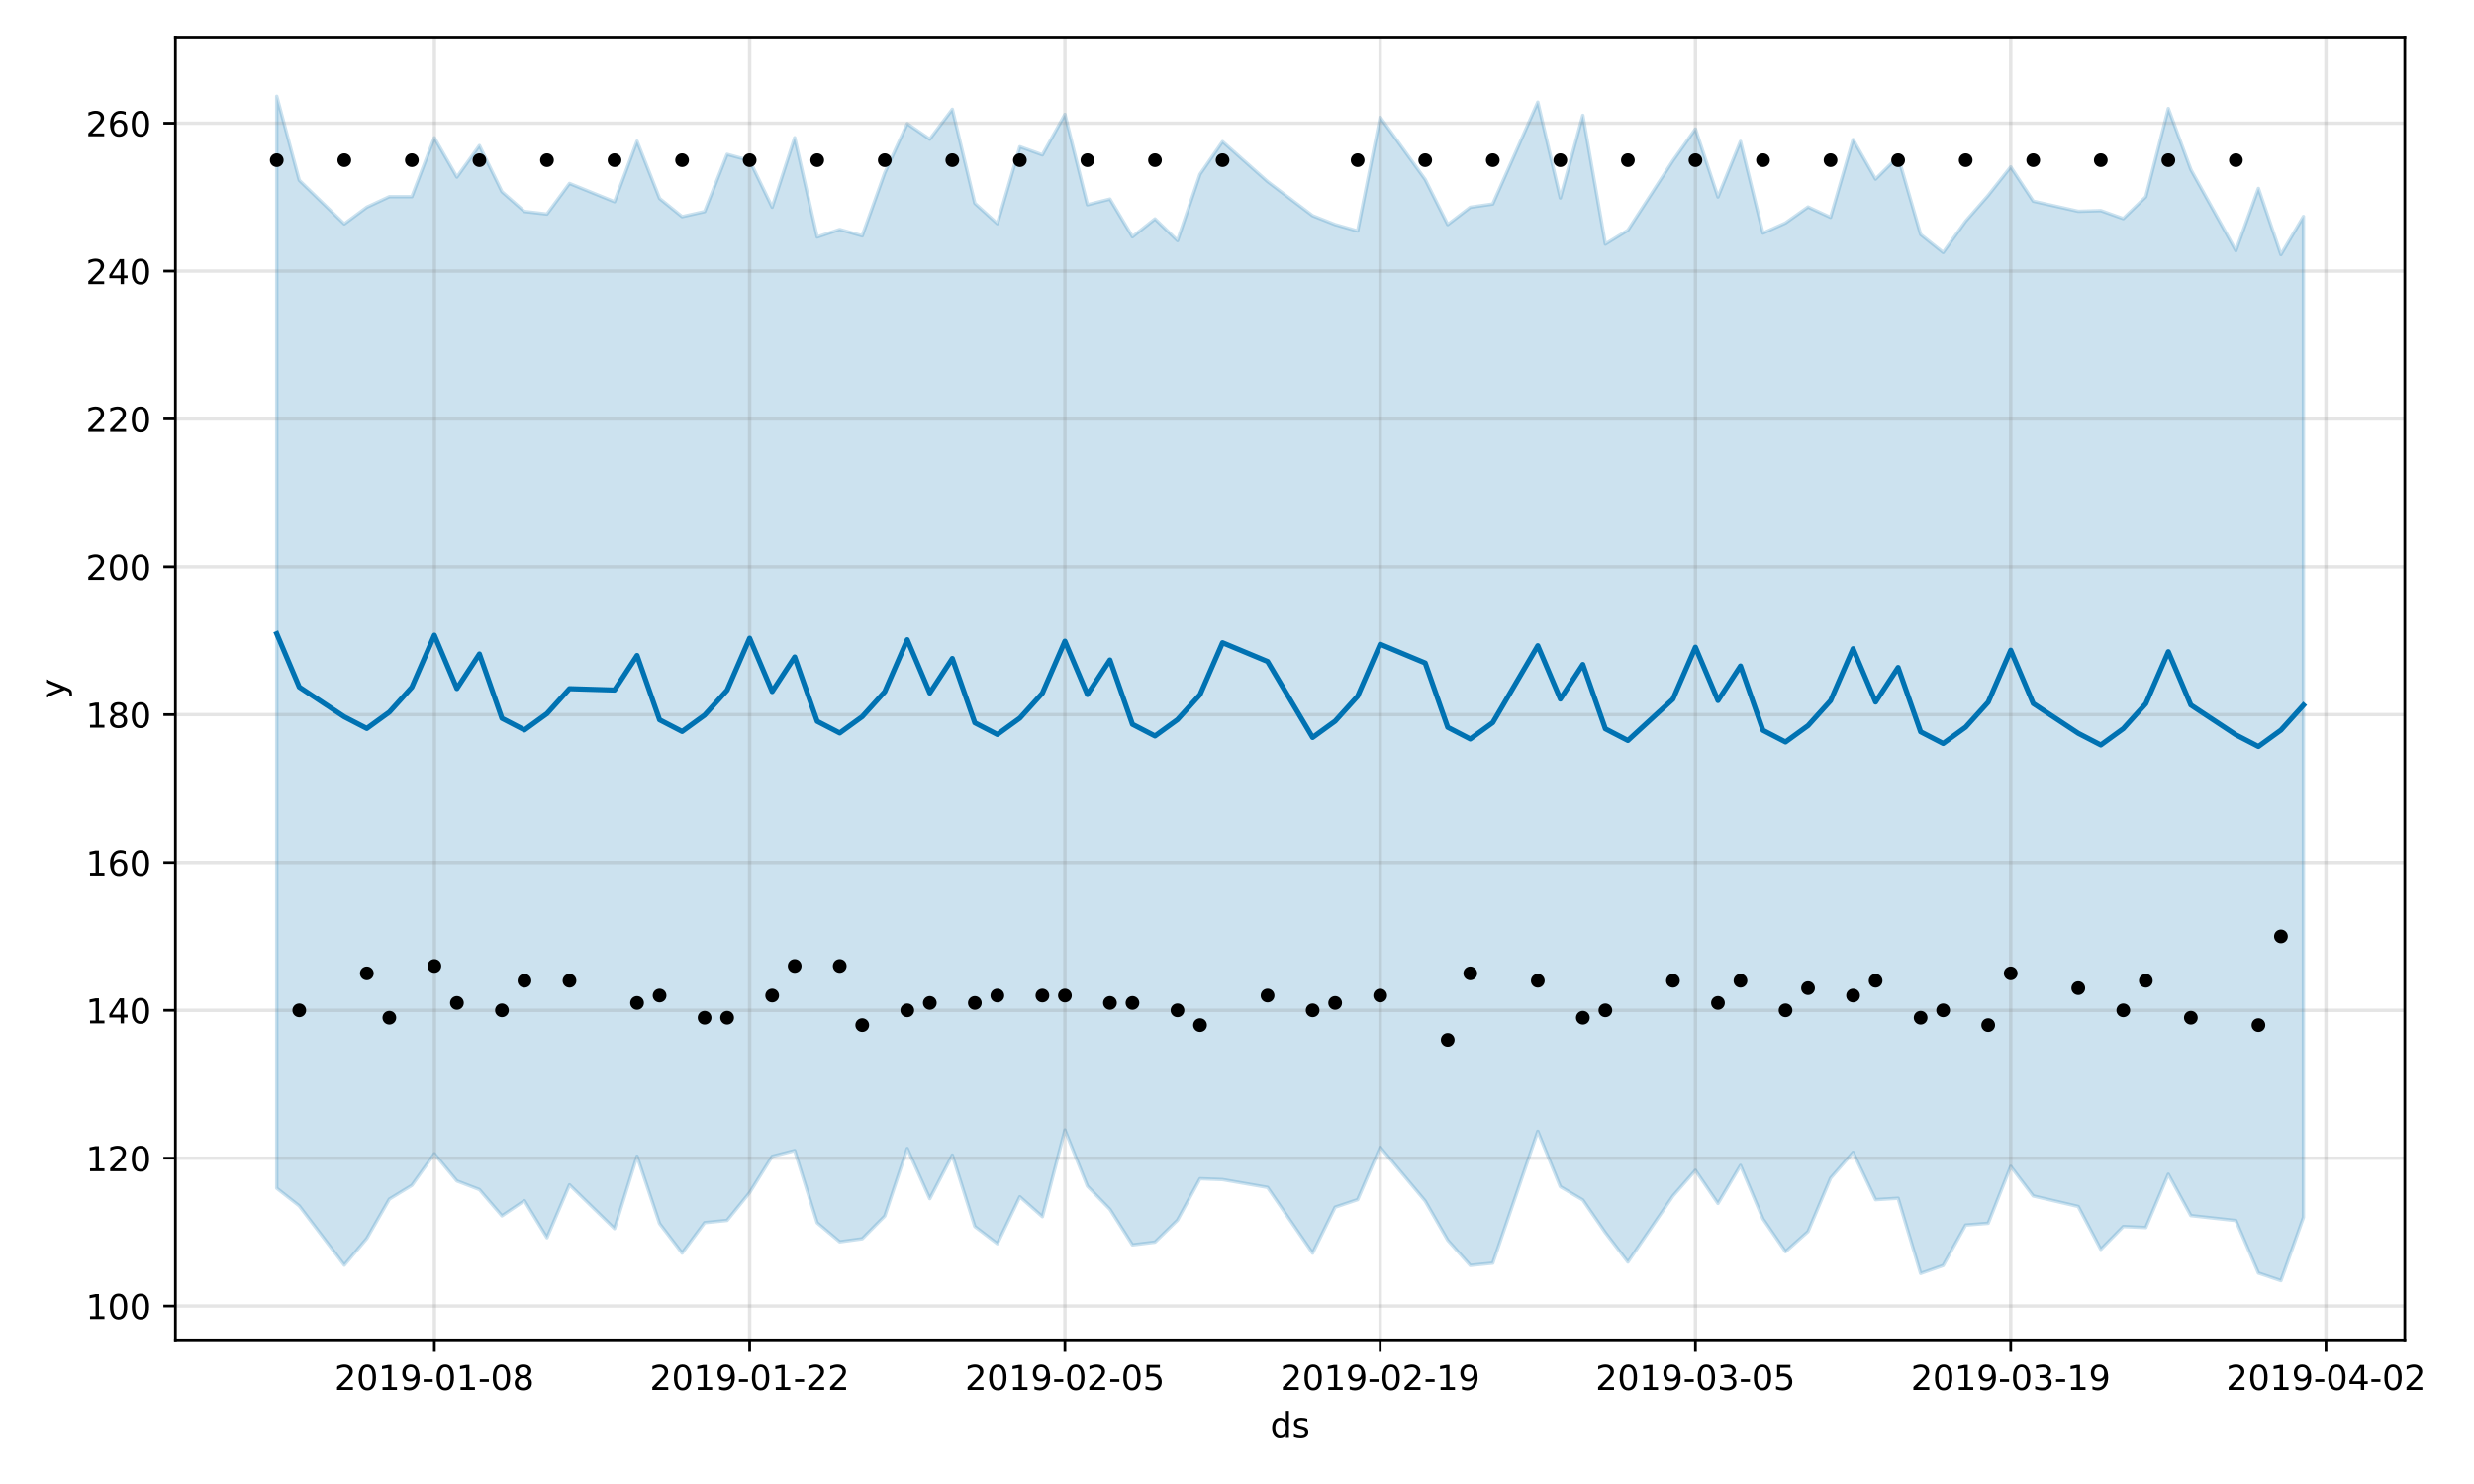 <?xml version="1.0" encoding="utf-8" standalone="no"?>
<!DOCTYPE svg PUBLIC "-//W3C//DTD SVG 1.1//EN"
  "http://www.w3.org/Graphics/SVG/1.1/DTD/svg11.dtd">
<!-- Created with matplotlib (https://matplotlib.org/) -->
<svg height="432pt" version="1.1" viewBox="0 0 720 432" width="720pt" xmlns="http://www.w3.org/2000/svg" xmlns:xlink="http://www.w3.org/1999/xlink">
 <defs>
  <style type="text/css">
*{stroke-linecap:butt;stroke-linejoin:round;}
  </style>
 </defs>
 <g id="figure_1">
  <g id="patch_1">
   <path d="M 0 432 
L 720 432 
L 720 0 
L 0 0 
z
" style="fill:#ffffff;"/>
  </g>
  <g id="axes_1">
   <g id="patch_2">
    <path d="M 51.05 390.04 
L 699.857 390.04 
L 699.857 10.8 
L 51.05 10.8 
z
" style="fill:#ffffff;"/>
   </g>
   <g id="PolyCollection_1">
    <defs>
     <path d="M 80.541 -403.962 
L 80.541 -86.104 
L 87.095 -80.97 
L 100.202 -63.709 
L 106.756 -71.482 
L 113.309 -82.937 
L 119.863 -86.94 
L 126.417 -96.138 
L 132.97 -88.216 
L 139.524 -85.705 
L 146.077 -78.063 
L 152.631 -82.475 
L 159.185 -71.702 
L 165.738 -87.099 
L 178.845 -74.339 
L 185.399 -95.431 
L 191.953 -75.823 
L 198.506 -67.212 
L 205.06 -76.071 
L 211.613 -76.732 
L 218.167 -84.832 
L 224.721 -95.382 
L 231.274 -97.068 
L 237.828 -76.027 
L 244.381 -70.501 
L 250.935 -71.391 
L 257.489 -78.005 
L 264.042 -97.67 
L 270.596 -83.064 
L 277.15 -95.742 
L 283.703 -74.958 
L 290.257 -69.956 
L 296.81 -83.619 
L 303.364 -77.825 
L 309.918 -103.057 
L 316.471 -86.704 
L 323.025 -79.977 
L 329.578 -69.608 
L 336.132 -70.416 
L 342.686 -76.808 
L 349.239 -88.865 
L 355.793 -88.615 
L 368.9 -86.34 
L 382.007 -67.207 
L 388.561 -80.59 
L 395.114 -82.789 
L 401.668 -98.045 
L 414.775 -82.385 
L 421.329 -70.975 
L 427.883 -63.637 
L 434.436 -64.298 
L 447.543 -102.665 
L 454.097 -86.561 
L 460.651 -82.686 
L 467.204 -73.175 
L 473.758 -64.62 
L 486.865 -83.834 
L 493.419 -91.326 
L 499.972 -81.679 
L 506.526 -92.745 
L 513.079 -77.19 
L 519.633 -67.622 
L 526.187 -73.5 
L 532.74 -89.035 
L 539.294 -96.553 
L 545.847 -82.77 
L 552.401 -83.186 
L 558.955 -61.296 
L 565.508 -63.607 
L 572.062 -75.383 
L 578.616 -75.894 
L 585.169 -92.474 
L 591.723 -83.85 
L 604.83 -80.79 
L 611.384 -68.294 
L 617.937 -74.954 
L 624.491 -74.65 
L 631.044 -90.179 
L 637.598 -78.137 
L 650.705 -76.692 
L 657.259 -61.41 
L 663.812 -59.198 
L 670.366 -77.622 
L 670.366 -368.98 
L 670.366 -368.98 
L 663.812 -357.884 
L 657.259 -377.15 
L 650.705 -359.017 
L 637.598 -382.617 
L 631.044 -400.401 
L 624.491 -374.709 
L 617.937 -368.36 
L 611.384 -370.689 
L 604.83 -370.492 
L 591.723 -373.432 
L 585.169 -383.412 
L 578.616 -375.108 
L 572.062 -367.614 
L 565.508 -358.499 
L 558.955 -363.74 
L 552.401 -386.39 
L 545.847 -379.861 
L 539.294 -391.378 
L 532.74 -368.72 
L 526.187 -371.748 
L 519.633 -367.1 
L 513.079 -364.14 
L 506.526 -390.839 
L 499.972 -374.656 
L 493.419 -394.451 
L 486.865 -385.23 
L 473.758 -364.976 
L 467.204 -360.942 
L 460.651 -398.413 
L 454.097 -374.372 
L 447.543 -402.254 
L 434.436 -372.608 
L 427.883 -371.664 
L 421.329 -366.624 
L 414.775 -379.739 
L 401.668 -397.894 
L 395.114 -364.755 
L 388.561 -366.627 
L 382.007 -369.208 
L 368.9 -379.138 
L 355.793 -390.767 
L 349.239 -381.271 
L 342.686 -361.951 
L 336.132 -368.281 
L 329.578 -363.069 
L 323.025 -374.047 
L 316.471 -372.398 
L 309.918 -398.698 
L 303.364 -386.911 
L 296.81 -389.272 
L 290.257 -366.884 
L 283.703 -372.823 
L 277.15 -400.184 
L 270.596 -391.479 
L 264.042 -395.992 
L 257.489 -381.681 
L 250.935 -363.346 
L 244.381 -365.197 
L 237.828 -363.006 
L 231.274 -391.919 
L 224.721 -371.668 
L 218.167 -385.275 
L 211.613 -387.066 
L 205.06 -370.406 
L 198.506 -368.933 
L 191.953 -374.23 
L 185.399 -390.897 
L 178.845 -373.274 
L 165.738 -378.592 
L 159.185 -369.682 
L 152.631 -370.445 
L 146.077 -376.185 
L 139.524 -389.621 
L 132.97 -380.449 
L 126.417 -391.889 
L 119.863 -374.746 
L 113.309 -374.744 
L 106.756 -371.691 
L 100.202 -366.819 
L 87.095 -379.526 
L 80.541 -403.962 
z
" id="maf22783926" style="stroke:#0072b2;stroke-opacity:0.2;"/>
    </defs>
    <g clip-path="url(#p4f780df6c4)">
     <use style="fill:#0072b2;fill-opacity:0.2;stroke:#0072b2;stroke-opacity:0.2;" x="0" xlink:href="#maf22783926" y="432"/>
    </g>
   </g>
   <g id="matplotlib.axis_1">
    <g id="xtick_1">
     <g id="line2d_1">
      <path clip-path="url(#p4f780df6c4)" d="M 126.417 390.04 
L 126.417 10.8 
" style="fill:none;stroke:#808080;stroke-linecap:square;stroke-opacity:0.2;"/>
     </g>
     <g id="line2d_2">
      <defs>
       <path d="M 0 0 
L 0 3.5 
" id="ma508f3a949" style="stroke:#000000;stroke-width:0.8;"/>
      </defs>
      <g>
       <use style="stroke:#000000;stroke-width:0.8;" x="126.417" xlink:href="#ma508f3a949" y="390.04"/>
      </g>
     </g>
     <g id="text_1">
      <!-- 2019-01-08 -->
      <defs>
       <path d="M 19.188 8.297 
L 53.609 8.297 
L 53.609 0 
L 7.328 0 
L 7.328 8.297 
Q 12.938 14.109 22.625 23.891 
Q 32.328 33.688 34.812 36.531 
Q 39.547 41.844 41.422 45.531 
Q 43.312 49.219 43.312 52.781 
Q 43.312 58.594 39.234 62.25 
Q 35.156 65.922 28.609 65.922 
Q 23.969 65.922 18.812 64.312 
Q 13.672 62.703 7.812 59.422 
L 7.812 69.391 
Q 13.766 71.781 18.938 73 
Q 24.125 74.219 28.422 74.219 
Q 39.75 74.219 46.484 68.547 
Q 53.219 62.891 53.219 53.422 
Q 53.219 48.922 51.531 44.891 
Q 49.859 40.875 45.406 35.406 
Q 44.188 33.984 37.641 27.219 
Q 31.109 20.453 19.188 8.297 
z
" id="DejaVuSans-50"/>
       <path d="M 31.781 66.406 
Q 24.172 66.406 20.328 58.906 
Q 16.5 51.422 16.5 36.375 
Q 16.5 21.391 20.328 13.891 
Q 24.172 6.391 31.781 6.391 
Q 39.453 6.391 43.281 13.891 
Q 47.125 21.391 47.125 36.375 
Q 47.125 51.422 43.281 58.906 
Q 39.453 66.406 31.781 66.406 
z
M 31.781 74.219 
Q 44.047 74.219 50.516 64.516 
Q 56.984 54.828 56.984 36.375 
Q 56.984 17.969 50.516 8.266 
Q 44.047 -1.422 31.781 -1.422 
Q 19.531 -1.422 13.062 8.266 
Q 6.594 17.969 6.594 36.375 
Q 6.594 54.828 13.062 64.516 
Q 19.531 74.219 31.781 74.219 
z
" id="DejaVuSans-48"/>
       <path d="M 12.406 8.297 
L 28.516 8.297 
L 28.516 63.922 
L 10.984 60.406 
L 10.984 69.391 
L 28.422 72.906 
L 38.281 72.906 
L 38.281 8.297 
L 54.391 8.297 
L 54.391 0 
L 12.406 0 
z
" id="DejaVuSans-49"/>
       <path d="M 10.984 1.516 
L 10.984 10.5 
Q 14.703 8.734 18.5 7.812 
Q 22.312 6.891 25.984 6.891 
Q 35.75 6.891 40.891 13.453 
Q 46.047 20.016 46.781 33.406 
Q 43.953 29.203 39.594 26.953 
Q 35.25 24.703 29.984 24.703 
Q 19.047 24.703 12.672 31.312 
Q 6.297 37.938 6.297 49.422 
Q 6.297 60.641 12.938 67.422 
Q 19.578 74.219 30.609 74.219 
Q 43.266 74.219 49.922 64.516 
Q 56.594 54.828 56.594 36.375 
Q 56.594 19.141 48.406 8.859 
Q 40.234 -1.422 26.422 -1.422 
Q 22.703 -1.422 18.891 -0.688 
Q 15.094 0.047 10.984 1.516 
z
M 30.609 32.422 
Q 37.25 32.422 41.125 36.953 
Q 45.016 41.5 45.016 49.422 
Q 45.016 57.281 41.125 61.844 
Q 37.25 66.406 30.609 66.406 
Q 23.969 66.406 20.094 61.844 
Q 16.219 57.281 16.219 49.422 
Q 16.219 41.5 20.094 36.953 
Q 23.969 32.422 30.609 32.422 
z
" id="DejaVuSans-57"/>
       <path d="M 4.891 31.391 
L 31.203 31.391 
L 31.203 23.391 
L 4.891 23.391 
z
" id="DejaVuSans-45"/>
       <path d="M 31.781 34.625 
Q 24.75 34.625 20.719 30.859 
Q 16.703 27.094 16.703 20.516 
Q 16.703 13.922 20.719 10.156 
Q 24.75 6.391 31.781 6.391 
Q 38.812 6.391 42.859 10.172 
Q 46.922 13.969 46.922 20.516 
Q 46.922 27.094 42.891 30.859 
Q 38.875 34.625 31.781 34.625 
z
M 21.922 38.812 
Q 15.578 40.375 12.031 44.719 
Q 8.5 49.078 8.5 55.328 
Q 8.5 64.062 14.719 69.141 
Q 20.953 74.219 31.781 74.219 
Q 42.672 74.219 48.875 69.141 
Q 55.078 64.062 55.078 55.328 
Q 55.078 49.078 51.531 44.719 
Q 48 40.375 41.703 38.812 
Q 48.828 37.156 52.797 32.312 
Q 56.781 27.484 56.781 20.516 
Q 56.781 9.906 50.312 4.234 
Q 43.844 -1.422 31.781 -1.422 
Q 19.734 -1.422 13.25 4.234 
Q 6.781 9.906 6.781 20.516 
Q 6.781 27.484 10.781 32.312 
Q 14.797 37.156 21.922 38.812 
z
M 18.312 54.391 
Q 18.312 48.734 21.844 45.562 
Q 25.391 42.391 31.781 42.391 
Q 38.141 42.391 41.719 45.562 
Q 45.312 48.734 45.312 54.391 
Q 45.312 60.062 41.719 63.234 
Q 38.141 66.406 31.781 66.406 
Q 25.391 66.406 21.844 63.234 
Q 18.312 60.062 18.312 54.391 
z
" id="DejaVuSans-56"/>
      </defs>
      <g transform="translate(97.359 404.638)scale(0.1 -0.1)">
       <use xlink:href="#DejaVuSans-50"/>
       <use x="63.623" xlink:href="#DejaVuSans-48"/>
       <use x="127.246" xlink:href="#DejaVuSans-49"/>
       <use x="190.869" xlink:href="#DejaVuSans-57"/>
       <use x="254.492" xlink:href="#DejaVuSans-45"/>
       <use x="290.576" xlink:href="#DejaVuSans-48"/>
       <use x="354.199" xlink:href="#DejaVuSans-49"/>
       <use x="417.822" xlink:href="#DejaVuSans-45"/>
       <use x="453.906" xlink:href="#DejaVuSans-48"/>
       <use x="517.529" xlink:href="#DejaVuSans-56"/>
      </g>
     </g>
    </g>
    <g id="xtick_2">
     <g id="line2d_3">
      <path clip-path="url(#p4f780df6c4)" d="M 218.167 390.04 
L 218.167 10.8 
" style="fill:none;stroke:#808080;stroke-linecap:square;stroke-opacity:0.2;"/>
     </g>
     <g id="line2d_4">
      <g>
       <use style="stroke:#000000;stroke-width:0.8;" x="218.167" xlink:href="#ma508f3a949" y="390.04"/>
      </g>
     </g>
     <g id="text_2">
      <!-- 2019-01-22 -->
      <g transform="translate(189.109 404.638)scale(0.1 -0.1)">
       <use xlink:href="#DejaVuSans-50"/>
       <use x="63.623" xlink:href="#DejaVuSans-48"/>
       <use x="127.246" xlink:href="#DejaVuSans-49"/>
       <use x="190.869" xlink:href="#DejaVuSans-57"/>
       <use x="254.492" xlink:href="#DejaVuSans-45"/>
       <use x="290.576" xlink:href="#DejaVuSans-48"/>
       <use x="354.199" xlink:href="#DejaVuSans-49"/>
       <use x="417.822" xlink:href="#DejaVuSans-45"/>
       <use x="453.906" xlink:href="#DejaVuSans-50"/>
       <use x="517.529" xlink:href="#DejaVuSans-50"/>
      </g>
     </g>
    </g>
    <g id="xtick_3">
     <g id="line2d_5">
      <path clip-path="url(#p4f780df6c4)" d="M 309.918 390.04 
L 309.918 10.8 
" style="fill:none;stroke:#808080;stroke-linecap:square;stroke-opacity:0.2;"/>
     </g>
     <g id="line2d_6">
      <g>
       <use style="stroke:#000000;stroke-width:0.8;" x="309.918" xlink:href="#ma508f3a949" y="390.04"/>
      </g>
     </g>
     <g id="text_3">
      <!-- 2019-02-05 -->
      <defs>
       <path d="M 10.797 72.906 
L 49.516 72.906 
L 49.516 64.594 
L 19.828 64.594 
L 19.828 46.734 
Q 21.969 47.469 24.109 47.828 
Q 26.266 48.188 28.422 48.188 
Q 40.625 48.188 47.75 41.5 
Q 54.891 34.812 54.891 23.391 
Q 54.891 11.625 47.562 5.094 
Q 40.234 -1.422 26.906 -1.422 
Q 22.312 -1.422 17.547 -0.641 
Q 12.797 0.141 7.719 1.703 
L 7.719 11.625 
Q 12.109 9.234 16.797 8.062 
Q 21.484 6.891 26.703 6.891 
Q 35.156 6.891 40.078 11.328 
Q 45.016 15.766 45.016 23.391 
Q 45.016 31 40.078 35.438 
Q 35.156 39.891 26.703 39.891 
Q 22.75 39.891 18.812 39.016 
Q 14.891 38.141 10.797 36.281 
z
" id="DejaVuSans-53"/>
      </defs>
      <g transform="translate(280.86 404.638)scale(0.1 -0.1)">
       <use xlink:href="#DejaVuSans-50"/>
       <use x="63.623" xlink:href="#DejaVuSans-48"/>
       <use x="127.246" xlink:href="#DejaVuSans-49"/>
       <use x="190.869" xlink:href="#DejaVuSans-57"/>
       <use x="254.492" xlink:href="#DejaVuSans-45"/>
       <use x="290.576" xlink:href="#DejaVuSans-48"/>
       <use x="354.199" xlink:href="#DejaVuSans-50"/>
       <use x="417.822" xlink:href="#DejaVuSans-45"/>
       <use x="453.906" xlink:href="#DejaVuSans-48"/>
       <use x="517.529" xlink:href="#DejaVuSans-53"/>
      </g>
     </g>
    </g>
    <g id="xtick_4">
     <g id="line2d_7">
      <path clip-path="url(#p4f780df6c4)" d="M 401.668 390.04 
L 401.668 10.8 
" style="fill:none;stroke:#808080;stroke-linecap:square;stroke-opacity:0.2;"/>
     </g>
     <g id="line2d_8">
      <g>
       <use style="stroke:#000000;stroke-width:0.8;" x="401.668" xlink:href="#ma508f3a949" y="390.04"/>
      </g>
     </g>
     <g id="text_4">
      <!-- 2019-02-19 -->
      <g transform="translate(372.61 404.638)scale(0.1 -0.1)">
       <use xlink:href="#DejaVuSans-50"/>
       <use x="63.623" xlink:href="#DejaVuSans-48"/>
       <use x="127.246" xlink:href="#DejaVuSans-49"/>
       <use x="190.869" xlink:href="#DejaVuSans-57"/>
       <use x="254.492" xlink:href="#DejaVuSans-45"/>
       <use x="290.576" xlink:href="#DejaVuSans-48"/>
       <use x="354.199" xlink:href="#DejaVuSans-50"/>
       <use x="417.822" xlink:href="#DejaVuSans-45"/>
       <use x="453.906" xlink:href="#DejaVuSans-49"/>
       <use x="517.529" xlink:href="#DejaVuSans-57"/>
      </g>
     </g>
    </g>
    <g id="xtick_5">
     <g id="line2d_9">
      <path clip-path="url(#p4f780df6c4)" d="M 493.419 390.04 
L 493.419 10.8 
" style="fill:none;stroke:#808080;stroke-linecap:square;stroke-opacity:0.2;"/>
     </g>
     <g id="line2d_10">
      <g>
       <use style="stroke:#000000;stroke-width:0.8;" x="493.419" xlink:href="#ma508f3a949" y="390.04"/>
      </g>
     </g>
     <g id="text_5">
      <!-- 2019-03-05 -->
      <defs>
       <path d="M 40.578 39.312 
Q 47.656 37.797 51.625 33 
Q 55.609 28.219 55.609 21.188 
Q 55.609 10.406 48.188 4.484 
Q 40.766 -1.422 27.094 -1.422 
Q 22.516 -1.422 17.656 -0.516 
Q 12.797 0.391 7.625 2.203 
L 7.625 11.719 
Q 11.719 9.328 16.594 8.109 
Q 21.484 6.891 26.812 6.891 
Q 36.078 6.891 40.938 10.547 
Q 45.797 14.203 45.797 21.188 
Q 45.797 27.641 41.281 31.266 
Q 36.766 34.906 28.719 34.906 
L 20.219 34.906 
L 20.219 43.016 
L 29.109 43.016 
Q 36.375 43.016 40.234 45.922 
Q 44.094 48.828 44.094 54.297 
Q 44.094 59.906 40.109 62.906 
Q 36.141 65.922 28.719 65.922 
Q 24.656 65.922 20.016 65.031 
Q 15.375 64.156 9.812 62.312 
L 9.812 71.094 
Q 15.438 72.656 20.344 73.438 
Q 25.25 74.219 29.594 74.219 
Q 40.828 74.219 47.359 69.109 
Q 53.906 64.016 53.906 55.328 
Q 53.906 49.266 50.438 45.094 
Q 46.969 40.922 40.578 39.312 
z
" id="DejaVuSans-51"/>
      </defs>
      <g transform="translate(464.361 404.638)scale(0.1 -0.1)">
       <use xlink:href="#DejaVuSans-50"/>
       <use x="63.623" xlink:href="#DejaVuSans-48"/>
       <use x="127.246" xlink:href="#DejaVuSans-49"/>
       <use x="190.869" xlink:href="#DejaVuSans-57"/>
       <use x="254.492" xlink:href="#DejaVuSans-45"/>
       <use x="290.576" xlink:href="#DejaVuSans-48"/>
       <use x="354.199" xlink:href="#DejaVuSans-51"/>
       <use x="417.822" xlink:href="#DejaVuSans-45"/>
       <use x="453.906" xlink:href="#DejaVuSans-48"/>
       <use x="517.529" xlink:href="#DejaVuSans-53"/>
      </g>
     </g>
    </g>
    <g id="xtick_6">
     <g id="line2d_11">
      <path clip-path="url(#p4f780df6c4)" d="M 585.169 390.04 
L 585.169 10.8 
" style="fill:none;stroke:#808080;stroke-linecap:square;stroke-opacity:0.2;"/>
     </g>
     <g id="line2d_12">
      <g>
       <use style="stroke:#000000;stroke-width:0.8;" x="585.169" xlink:href="#ma508f3a949" y="390.04"/>
      </g>
     </g>
     <g id="text_6">
      <!-- 2019-03-19 -->
      <g transform="translate(556.111 404.638)scale(0.1 -0.1)">
       <use xlink:href="#DejaVuSans-50"/>
       <use x="63.623" xlink:href="#DejaVuSans-48"/>
       <use x="127.246" xlink:href="#DejaVuSans-49"/>
       <use x="190.869" xlink:href="#DejaVuSans-57"/>
       <use x="254.492" xlink:href="#DejaVuSans-45"/>
       <use x="290.576" xlink:href="#DejaVuSans-48"/>
       <use x="354.199" xlink:href="#DejaVuSans-51"/>
       <use x="417.822" xlink:href="#DejaVuSans-45"/>
       <use x="453.906" xlink:href="#DejaVuSans-49"/>
       <use x="517.529" xlink:href="#DejaVuSans-57"/>
      </g>
     </g>
    </g>
    <g id="xtick_7">
     <g id="line2d_13">
      <path clip-path="url(#p4f780df6c4)" d="M 676.92 390.04 
L 676.92 10.8 
" style="fill:none;stroke:#808080;stroke-linecap:square;stroke-opacity:0.2;"/>
     </g>
     <g id="line2d_14">
      <g>
       <use style="stroke:#000000;stroke-width:0.8;" x="676.92" xlink:href="#ma508f3a949" y="390.04"/>
      </g>
     </g>
     <g id="text_7">
      <!-- 2019-04-02 -->
      <defs>
       <path d="M 37.797 64.312 
L 12.891 25.391 
L 37.797 25.391 
z
M 35.203 72.906 
L 47.609 72.906 
L 47.609 25.391 
L 58.016 25.391 
L 58.016 17.188 
L 47.609 17.188 
L 47.609 0 
L 37.797 0 
L 37.797 17.188 
L 4.891 17.188 
L 4.891 26.703 
z
" id="DejaVuSans-52"/>
      </defs>
      <g transform="translate(647.862 404.638)scale(0.1 -0.1)">
       <use xlink:href="#DejaVuSans-50"/>
       <use x="63.623" xlink:href="#DejaVuSans-48"/>
       <use x="127.246" xlink:href="#DejaVuSans-49"/>
       <use x="190.869" xlink:href="#DejaVuSans-57"/>
       <use x="254.492" xlink:href="#DejaVuSans-45"/>
       <use x="290.576" xlink:href="#DejaVuSans-48"/>
       <use x="354.199" xlink:href="#DejaVuSans-52"/>
       <use x="417.822" xlink:href="#DejaVuSans-45"/>
       <use x="453.906" xlink:href="#DejaVuSans-48"/>
       <use x="517.529" xlink:href="#DejaVuSans-50"/>
      </g>
     </g>
    </g>
    <g id="text_8">
     <!-- ds -->
     <defs>
      <path d="M 45.406 46.391 
L 45.406 75.984 
L 54.391 75.984 
L 54.391 0 
L 45.406 0 
L 45.406 8.203 
Q 42.578 3.328 38.25 0.953 
Q 33.938 -1.422 27.875 -1.422 
Q 17.969 -1.422 11.734 6.484 
Q 5.516 14.406 5.516 27.297 
Q 5.516 40.188 11.734 48.094 
Q 17.969 56 27.875 56 
Q 33.938 56 38.25 53.625 
Q 42.578 51.266 45.406 46.391 
z
M 14.797 27.297 
Q 14.797 17.391 18.875 11.75 
Q 22.953 6.109 30.078 6.109 
Q 37.203 6.109 41.297 11.75 
Q 45.406 17.391 45.406 27.297 
Q 45.406 37.203 41.297 42.844 
Q 37.203 48.484 30.078 48.484 
Q 22.953 48.484 18.875 42.844 
Q 14.797 37.203 14.797 27.297 
z
" id="DejaVuSans-100"/>
      <path d="M 44.281 53.078 
L 44.281 44.578 
Q 40.484 46.531 36.375 47.5 
Q 32.281 48.484 27.875 48.484 
Q 21.188 48.484 17.844 46.438 
Q 14.5 44.391 14.5 40.281 
Q 14.5 37.156 16.891 35.375 
Q 19.281 33.594 26.516 31.984 
L 29.594 31.297 
Q 39.156 29.25 43.188 25.516 
Q 47.219 21.781 47.219 15.094 
Q 47.219 7.469 41.188 3.016 
Q 35.156 -1.422 24.609 -1.422 
Q 20.219 -1.422 15.453 -0.562 
Q 10.688 0.297 5.422 2 
L 5.422 11.281 
Q 10.406 8.688 15.234 7.391 
Q 20.062 6.109 24.812 6.109 
Q 31.156 6.109 34.562 8.281 
Q 37.984 10.453 37.984 14.406 
Q 37.984 18.062 35.516 20.016 
Q 33.062 21.969 24.703 23.781 
L 21.578 24.516 
Q 13.234 26.266 9.516 29.906 
Q 5.812 33.547 5.812 39.891 
Q 5.812 47.609 11.281 51.797 
Q 16.75 56 26.812 56 
Q 31.781 56 36.172 55.266 
Q 40.578 54.547 44.281 53.078 
z
" id="DejaVuSans-115"/>
     </defs>
     <g transform="translate(369.675 418.317)scale(0.1 -0.1)">
      <use xlink:href="#DejaVuSans-100"/>
      <use x="63.477" xlink:href="#DejaVuSans-115"/>
     </g>
    </g>
   </g>
   <g id="matplotlib.axis_2">
    <g id="ytick_1">
     <g id="line2d_15">
      <path clip-path="url(#p4f780df6c4)" d="M 51.05 380.188 
L 699.857 380.188 
" style="fill:none;stroke:#808080;stroke-linecap:square;stroke-opacity:0.2;"/>
     </g>
     <g id="line2d_16">
      <defs>
       <path d="M 0 0 
L -3.5 0 
" id="m0435ff7d6f" style="stroke:#000000;stroke-width:0.8;"/>
      </defs>
      <g>
       <use style="stroke:#000000;stroke-width:0.8;" x="51.05" xlink:href="#m0435ff7d6f" y="380.188"/>
      </g>
     </g>
     <g id="text_9">
      <!-- 100 -->
      <g transform="translate(24.962 383.988)scale(0.1 -0.1)">
       <use xlink:href="#DejaVuSans-49"/>
       <use x="63.623" xlink:href="#DejaVuSans-48"/>
       <use x="127.246" xlink:href="#DejaVuSans-48"/>
      </g>
     </g>
    </g>
    <g id="ytick_2">
     <g id="line2d_17">
      <path clip-path="url(#p4f780df6c4)" d="M 51.05 337.149 
L 699.857 337.149 
" style="fill:none;stroke:#808080;stroke-linecap:square;stroke-opacity:0.2;"/>
     </g>
     <g id="line2d_18">
      <g>
       <use style="stroke:#000000;stroke-width:0.8;" x="51.05" xlink:href="#m0435ff7d6f" y="337.149"/>
      </g>
     </g>
     <g id="text_10">
      <!-- 120 -->
      <g transform="translate(24.962 340.948)scale(0.1 -0.1)">
       <use xlink:href="#DejaVuSans-49"/>
       <use x="63.623" xlink:href="#DejaVuSans-50"/>
       <use x="127.246" xlink:href="#DejaVuSans-48"/>
      </g>
     </g>
    </g>
    <g id="ytick_3">
     <g id="line2d_19">
      <path clip-path="url(#p4f780df6c4)" d="M 51.05 294.109 
L 699.857 294.109 
" style="fill:none;stroke:#808080;stroke-linecap:square;stroke-opacity:0.2;"/>
     </g>
     <g id="line2d_20">
      <g>
       <use style="stroke:#000000;stroke-width:0.8;" x="51.05" xlink:href="#m0435ff7d6f" y="294.109"/>
      </g>
     </g>
     <g id="text_11">
      <!-- 140 -->
      <g transform="translate(24.962 297.908)scale(0.1 -0.1)">
       <use xlink:href="#DejaVuSans-49"/>
       <use x="63.623" xlink:href="#DejaVuSans-52"/>
       <use x="127.246" xlink:href="#DejaVuSans-48"/>
      </g>
     </g>
    </g>
    <g id="ytick_4">
     <g id="line2d_21">
      <path clip-path="url(#p4f780df6c4)" d="M 51.05 251.069 
L 699.857 251.069 
" style="fill:none;stroke:#808080;stroke-linecap:square;stroke-opacity:0.2;"/>
     </g>
     <g id="line2d_22">
      <g>
       <use style="stroke:#000000;stroke-width:0.8;" x="51.05" xlink:href="#m0435ff7d6f" y="251.069"/>
      </g>
     </g>
     <g id="text_12">
      <!-- 160 -->
      <defs>
       <path d="M 33.016 40.375 
Q 26.375 40.375 22.484 35.828 
Q 18.609 31.297 18.609 23.391 
Q 18.609 15.531 22.484 10.953 
Q 26.375 6.391 33.016 6.391 
Q 39.656 6.391 43.531 10.953 
Q 47.406 15.531 47.406 23.391 
Q 47.406 31.297 43.531 35.828 
Q 39.656 40.375 33.016 40.375 
z
M 52.594 71.297 
L 52.594 62.312 
Q 48.875 64.062 45.094 64.984 
Q 41.312 65.922 37.594 65.922 
Q 27.828 65.922 22.672 59.328 
Q 17.531 52.734 16.797 39.406 
Q 19.672 43.656 24.016 45.922 
Q 28.375 48.188 33.594 48.188 
Q 44.578 48.188 50.953 41.516 
Q 57.328 34.859 57.328 23.391 
Q 57.328 12.156 50.688 5.359 
Q 44.047 -1.422 33.016 -1.422 
Q 20.359 -1.422 13.672 8.266 
Q 6.984 17.969 6.984 36.375 
Q 6.984 53.656 15.188 63.938 
Q 23.391 74.219 37.203 74.219 
Q 40.922 74.219 44.703 73.484 
Q 48.484 72.75 52.594 71.297 
z
" id="DejaVuSans-54"/>
      </defs>
      <g transform="translate(24.962 254.868)scale(0.1 -0.1)">
       <use xlink:href="#DejaVuSans-49"/>
       <use x="63.623" xlink:href="#DejaVuSans-54"/>
       <use x="127.246" xlink:href="#DejaVuSans-48"/>
      </g>
     </g>
    </g>
    <g id="ytick_5">
     <g id="line2d_23">
      <path clip-path="url(#p4f780df6c4)" d="M 51.05 208.029 
L 699.857 208.029 
" style="fill:none;stroke:#808080;stroke-linecap:square;stroke-opacity:0.2;"/>
     </g>
     <g id="line2d_24">
      <g>
       <use style="stroke:#000000;stroke-width:0.8;" x="51.05" xlink:href="#m0435ff7d6f" y="208.029"/>
      </g>
     </g>
     <g id="text_13">
      <!-- 180 -->
      <g transform="translate(24.962 211.829)scale(0.1 -0.1)">
       <use xlink:href="#DejaVuSans-49"/>
       <use x="63.623" xlink:href="#DejaVuSans-56"/>
       <use x="127.246" xlink:href="#DejaVuSans-48"/>
      </g>
     </g>
    </g>
    <g id="ytick_6">
     <g id="line2d_25">
      <path clip-path="url(#p4f780df6c4)" d="M 51.05 164.99 
L 699.857 164.99 
" style="fill:none;stroke:#808080;stroke-linecap:square;stroke-opacity:0.2;"/>
     </g>
     <g id="line2d_26">
      <g>
       <use style="stroke:#000000;stroke-width:0.8;" x="51.05" xlink:href="#m0435ff7d6f" y="164.99"/>
      </g>
     </g>
     <g id="text_14">
      <!-- 200 -->
      <g transform="translate(24.962 168.789)scale(0.1 -0.1)">
       <use xlink:href="#DejaVuSans-50"/>
       <use x="63.623" xlink:href="#DejaVuSans-48"/>
       <use x="127.246" xlink:href="#DejaVuSans-48"/>
      </g>
     </g>
    </g>
    <g id="ytick_7">
     <g id="line2d_27">
      <path clip-path="url(#p4f780df6c4)" d="M 51.05 121.95 
L 699.857 121.95 
" style="fill:none;stroke:#808080;stroke-linecap:square;stroke-opacity:0.2;"/>
     </g>
     <g id="line2d_28">
      <g>
       <use style="stroke:#000000;stroke-width:0.8;" x="51.05" xlink:href="#m0435ff7d6f" y="121.95"/>
      </g>
     </g>
     <g id="text_15">
      <!-- 220 -->
      <g transform="translate(24.962 125.749)scale(0.1 -0.1)">
       <use xlink:href="#DejaVuSans-50"/>
       <use x="63.623" xlink:href="#DejaVuSans-50"/>
       <use x="127.246" xlink:href="#DejaVuSans-48"/>
      </g>
     </g>
    </g>
    <g id="ytick_8">
     <g id="line2d_29">
      <path clip-path="url(#p4f780df6c4)" d="M 51.05 78.91 
L 699.857 78.91 
" style="fill:none;stroke:#808080;stroke-linecap:square;stroke-opacity:0.2;"/>
     </g>
     <g id="line2d_30">
      <g>
       <use style="stroke:#000000;stroke-width:0.8;" x="51.05" xlink:href="#m0435ff7d6f" y="78.91"/>
      </g>
     </g>
     <g id="text_16">
      <!-- 240 -->
      <g transform="translate(24.962 82.709)scale(0.1 -0.1)">
       <use xlink:href="#DejaVuSans-50"/>
       <use x="63.623" xlink:href="#DejaVuSans-52"/>
       <use x="127.246" xlink:href="#DejaVuSans-48"/>
      </g>
     </g>
    </g>
    <g id="ytick_9">
     <g id="line2d_31">
      <path clip-path="url(#p4f780df6c4)" d="M 51.05 35.87 
L 699.857 35.87 
" style="fill:none;stroke:#808080;stroke-linecap:square;stroke-opacity:0.2;"/>
     </g>
     <g id="line2d_32">
      <g>
       <use style="stroke:#000000;stroke-width:0.8;" x="51.05" xlink:href="#m0435ff7d6f" y="35.87"/>
      </g>
     </g>
     <g id="text_17">
      <!-- 260 -->
      <g transform="translate(24.962 39.67)scale(0.1 -0.1)">
       <use xlink:href="#DejaVuSans-50"/>
       <use x="63.623" xlink:href="#DejaVuSans-54"/>
       <use x="127.246" xlink:href="#DejaVuSans-48"/>
      </g>
     </g>
    </g>
    <g id="text_18">
     <!-- y -->
     <defs>
      <path d="M 32.172 -5.078 
Q 28.375 -14.844 24.75 -17.812 
Q 21.141 -20.797 15.094 -20.797 
L 7.906 -20.797 
L 7.906 -13.281 
L 13.188 -13.281 
Q 16.891 -13.281 18.938 -11.516 
Q 21 -9.766 23.484 -3.219 
L 25.094 0.875 
L 2.984 54.688 
L 12.5 54.688 
L 29.594 11.922 
L 46.688 54.688 
L 56.203 54.688 
z
" id="DejaVuSans-121"/>
     </defs>
     <g transform="translate(18.883 203.379)rotate(-90)scale(0.1 -0.1)">
      <use xlink:href="#DejaVuSans-121"/>
     </g>
    </g>
   </g>
   <g id="line2d_33">
    <defs>
     <path d="M 0 1.5 
C 0.398 1.5 0.779 1.342 1.061 1.061 
C 1.342 0.779 1.5 0.398 1.5 0 
C 1.5 -0.398 1.342 -0.779 1.061 -1.061 
C 0.779 -1.342 0.398 -1.5 0 -1.5 
C -0.398 -1.5 -0.779 -1.342 -1.061 -1.061 
C -1.342 -0.779 -1.5 -0.398 -1.5 0 
C -1.5 0.398 -1.342 0.779 -1.061 1.061 
C -0.779 1.342 -0.398 1.5 0 1.5 
z
" id="m563ebc06c7" style="stroke:#000000;"/>
    </defs>
    <g clip-path="url(#p4f780df6c4)">
     <use style="stroke:#000000;" x="80.541" xlink:href="#m563ebc06c7" y="46.63"/>
     <use style="stroke:#000000;" x="87.095" xlink:href="#m563ebc06c7" y="294.109"/>
     <use style="stroke:#000000;" x="100.202" xlink:href="#m563ebc06c7" y="46.63"/>
     <use style="stroke:#000000;" x="106.756" xlink:href="#m563ebc06c7" y="283.349"/>
     <use style="stroke:#000000;" x="113.309" xlink:href="#m563ebc06c7" y="296.261"/>
     <use style="stroke:#000000;" x="119.863" xlink:href="#m563ebc06c7" y="46.63"/>
     <use style="stroke:#000000;" x="126.417" xlink:href="#m563ebc06c7" y="281.197"/>
     <use style="stroke:#000000;" x="132.97" xlink:href="#m563ebc06c7" y="291.957"/>
     <use style="stroke:#000000;" x="139.524" xlink:href="#m563ebc06c7" y="46.63"/>
     <use style="stroke:#000000;" x="146.077" xlink:href="#m563ebc06c7" y="294.109"/>
     <use style="stroke:#000000;" x="152.631" xlink:href="#m563ebc06c7" y="285.501"/>
     <use style="stroke:#000000;" x="159.185" xlink:href="#m563ebc06c7" y="46.63"/>
     <use style="stroke:#000000;" x="165.738" xlink:href="#m563ebc06c7" y="285.501"/>
     <use style="stroke:#000000;" x="178.845" xlink:href="#m563ebc06c7" y="46.63"/>
     <use style="stroke:#000000;" x="185.399" xlink:href="#m563ebc06c7" y="291.957"/>
     <use style="stroke:#000000;" x="191.953" xlink:href="#m563ebc06c7" y="289.805"/>
     <use style="stroke:#000000;" x="198.506" xlink:href="#m563ebc06c7" y="46.63"/>
     <use style="stroke:#000000;" x="205.06" xlink:href="#m563ebc06c7" y="296.261"/>
     <use style="stroke:#000000;" x="211.613" xlink:href="#m563ebc06c7" y="296.261"/>
     <use style="stroke:#000000;" x="218.167" xlink:href="#m563ebc06c7" y="46.63"/>
     <use style="stroke:#000000;" x="224.721" xlink:href="#m563ebc06c7" y="289.805"/>
     <use style="stroke:#000000;" x="231.274" xlink:href="#m563ebc06c7" y="281.197"/>
     <use style="stroke:#000000;" x="237.828" xlink:href="#m563ebc06c7" y="46.63"/>
     <use style="stroke:#000000;" x="244.381" xlink:href="#m563ebc06c7" y="281.197"/>
     <use style="stroke:#000000;" x="250.935" xlink:href="#m563ebc06c7" y="298.413"/>
     <use style="stroke:#000000;" x="257.489" xlink:href="#m563ebc06c7" y="46.63"/>
     <use style="stroke:#000000;" x="264.042" xlink:href="#m563ebc06c7" y="294.109"/>
     <use style="stroke:#000000;" x="270.596" xlink:href="#m563ebc06c7" y="291.957"/>
     <use style="stroke:#000000;" x="277.15" xlink:href="#m563ebc06c7" y="46.63"/>
     <use style="stroke:#000000;" x="283.703" xlink:href="#m563ebc06c7" y="291.957"/>
     <use style="stroke:#000000;" x="290.257" xlink:href="#m563ebc06c7" y="289.805"/>
     <use style="stroke:#000000;" x="296.81" xlink:href="#m563ebc06c7" y="46.63"/>
     <use style="stroke:#000000;" x="303.364" xlink:href="#m563ebc06c7" y="289.805"/>
     <use style="stroke:#000000;" x="309.918" xlink:href="#m563ebc06c7" y="289.805"/>
     <use style="stroke:#000000;" x="316.471" xlink:href="#m563ebc06c7" y="46.63"/>
     <use style="stroke:#000000;" x="323.025" xlink:href="#m563ebc06c7" y="291.957"/>
     <use style="stroke:#000000;" x="329.578" xlink:href="#m563ebc06c7" y="291.957"/>
     <use style="stroke:#000000;" x="336.132" xlink:href="#m563ebc06c7" y="46.63"/>
     <use style="stroke:#000000;" x="342.686" xlink:href="#m563ebc06c7" y="294.109"/>
     <use style="stroke:#000000;" x="349.239" xlink:href="#m563ebc06c7" y="298.413"/>
     <use style="stroke:#000000;" x="355.793" xlink:href="#m563ebc06c7" y="46.63"/>
     <use style="stroke:#000000;" x="368.9" xlink:href="#m563ebc06c7" y="289.805"/>
     <use style="stroke:#000000;" x="382.007" xlink:href="#m563ebc06c7" y="294.109"/>
     <use style="stroke:#000000;" x="388.561" xlink:href="#m563ebc06c7" y="291.957"/>
     <use style="stroke:#000000;" x="395.114" xlink:href="#m563ebc06c7" y="46.63"/>
     <use style="stroke:#000000;" x="401.668" xlink:href="#m563ebc06c7" y="289.805"/>
     <use style="stroke:#000000;" x="414.775" xlink:href="#m563ebc06c7" y="46.63"/>
     <use style="stroke:#000000;" x="421.329" xlink:href="#m563ebc06c7" y="302.717"/>
     <use style="stroke:#000000;" x="427.883" xlink:href="#m563ebc06c7" y="283.349"/>
     <use style="stroke:#000000;" x="434.436" xlink:href="#m563ebc06c7" y="46.63"/>
     <use style="stroke:#000000;" x="447.543" xlink:href="#m563ebc06c7" y="285.501"/>
     <use style="stroke:#000000;" x="454.097" xlink:href="#m563ebc06c7" y="46.63"/>
     <use style="stroke:#000000;" x="460.651" xlink:href="#m563ebc06c7" y="296.261"/>
     <use style="stroke:#000000;" x="467.204" xlink:href="#m563ebc06c7" y="294.109"/>
     <use style="stroke:#000000;" x="473.758" xlink:href="#m563ebc06c7" y="46.63"/>
     <use style="stroke:#000000;" x="486.865" xlink:href="#m563ebc06c7" y="285.501"/>
     <use style="stroke:#000000;" x="493.419" xlink:href="#m563ebc06c7" y="46.63"/>
     <use style="stroke:#000000;" x="499.972" xlink:href="#m563ebc06c7" y="291.957"/>
     <use style="stroke:#000000;" x="506.526" xlink:href="#m563ebc06c7" y="285.501"/>
     <use style="stroke:#000000;" x="513.079" xlink:href="#m563ebc06c7" y="46.63"/>
     <use style="stroke:#000000;" x="519.633" xlink:href="#m563ebc06c7" y="294.109"/>
     <use style="stroke:#000000;" x="526.187" xlink:href="#m563ebc06c7" y="287.653"/>
     <use style="stroke:#000000;" x="532.74" xlink:href="#m563ebc06c7" y="46.63"/>
     <use style="stroke:#000000;" x="539.294" xlink:href="#m563ebc06c7" y="289.805"/>
     <use style="stroke:#000000;" x="545.847" xlink:href="#m563ebc06c7" y="285.501"/>
     <use style="stroke:#000000;" x="552.401" xlink:href="#m563ebc06c7" y="46.63"/>
     <use style="stroke:#000000;" x="558.955" xlink:href="#m563ebc06c7" y="296.261"/>
     <use style="stroke:#000000;" x="565.508" xlink:href="#m563ebc06c7" y="294.109"/>
     <use style="stroke:#000000;" x="572.062" xlink:href="#m563ebc06c7" y="46.63"/>
     <use style="stroke:#000000;" x="578.616" xlink:href="#m563ebc06c7" y="298.413"/>
     <use style="stroke:#000000;" x="585.169" xlink:href="#m563ebc06c7" y="283.349"/>
     <use style="stroke:#000000;" x="591.723" xlink:href="#m563ebc06c7" y="46.63"/>
     <use style="stroke:#000000;" x="604.83" xlink:href="#m563ebc06c7" y="287.653"/>
     <use style="stroke:#000000;" x="611.384" xlink:href="#m563ebc06c7" y="46.63"/>
     <use style="stroke:#000000;" x="617.937" xlink:href="#m563ebc06c7" y="294.109"/>
     <use style="stroke:#000000;" x="624.491" xlink:href="#m563ebc06c7" y="285.501"/>
     <use style="stroke:#000000;" x="631.044" xlink:href="#m563ebc06c7" y="46.63"/>
     <use style="stroke:#000000;" x="637.598" xlink:href="#m563ebc06c7" y="296.261"/>
     <use style="stroke:#000000;" x="650.705" xlink:href="#m563ebc06c7" y="46.63"/>
     <use style="stroke:#000000;" x="657.259" xlink:href="#m563ebc06c7" y="298.413"/>
     <use style="stroke:#000000;" x="663.812" xlink:href="#m563ebc06c7" y="272.589"/>
    </g>
   </g>
   <g id="line2d_34">
    <path clip-path="url(#p4f780df6c4)" d="M 80.541 184.48 
L 87.095 199.998 
L 100.202 208.664 
L 106.756 212.057 
L 113.309 207.301 
L 119.863 200.04 
L 126.417 184.917 
L 132.97 200.435 
L 139.524 190.381 
L 146.077 209.101 
L 152.631 212.494 
L 159.185 207.738 
L 165.738 200.476 
L 178.845 200.872 
L 185.399 190.818 
L 191.953 209.538 
L 198.506 212.931 
L 205.06 208.175 
L 211.613 200.913 
L 218.167 185.79 
L 224.721 201.309 
L 231.274 191.254 
L 237.828 209.975 
L 244.381 213.368 
L 250.935 208.611 
L 257.489 201.35 
L 264.042 186.227 
L 270.596 201.745 
L 277.15 191.691 
L 283.703 210.411 
L 290.257 213.804 
L 296.81 209.048 
L 303.364 201.787 
L 309.918 186.664 
L 316.471 202.182 
L 323.025 192.128 
L 329.578 210.848 
L 336.132 214.241 
L 342.686 209.485 
L 349.239 202.224 
L 355.793 187.101 
L 368.9 192.565 
L 382.007 214.678 
L 388.561 209.922 
L 395.114 202.66 
L 401.668 187.537 
L 414.775 193.002 
L 421.329 211.722 
L 427.883 215.115 
L 434.436 210.359 
L 447.543 187.974 
L 454.097 203.493 
L 460.651 193.438 
L 467.204 212.159 
L 473.758 215.552 
L 486.865 203.534 
L 493.419 188.411 
L 499.972 203.929 
L 506.526 193.875 
L 513.079 212.595 
L 519.633 215.988 
L 526.187 211.232 
L 532.74 203.971 
L 539.294 188.848 
L 545.847 204.366 
L 552.401 194.312 
L 558.955 213.032 
L 565.508 216.425 
L 572.062 211.669 
L 578.616 204.408 
L 585.169 189.285 
L 591.723 204.803 
L 604.83 213.469 
L 611.384 216.862 
L 617.937 212.106 
L 624.491 204.844 
L 631.044 189.721 
L 637.598 205.24 
L 650.705 213.906 
L 657.259 217.299 
L 663.812 212.542 
L 670.366 205.281 
" style="fill:none;stroke:#0072b2;stroke-linecap:square;stroke-width:1.5;"/>
   </g>
   <g id="patch_3">
    <path d="M 51.05 390.04 
L 51.05 10.8 
" style="fill:none;stroke:#000000;stroke-linecap:square;stroke-linejoin:miter;stroke-width:0.8;"/>
   </g>
   <g id="patch_4">
    <path d="M 699.857 390.04 
L 699.857 10.8 
" style="fill:none;stroke:#000000;stroke-linecap:square;stroke-linejoin:miter;stroke-width:0.8;"/>
   </g>
   <g id="patch_5">
    <path d="M 51.05 390.04 
L 699.857 390.04 
" style="fill:none;stroke:#000000;stroke-linecap:square;stroke-linejoin:miter;stroke-width:0.8;"/>
   </g>
   <g id="patch_6">
    <path d="M 51.05 10.8 
L 699.857 10.8 
" style="fill:none;stroke:#000000;stroke-linecap:square;stroke-linejoin:miter;stroke-width:0.8;"/>
   </g>
  </g>
 </g>
 <defs>
  <clipPath id="p4f780df6c4">
   <rect height="379.24" width="648.807" x="51.05" y="10.8"/>
  </clipPath>
 </defs>
</svg>
